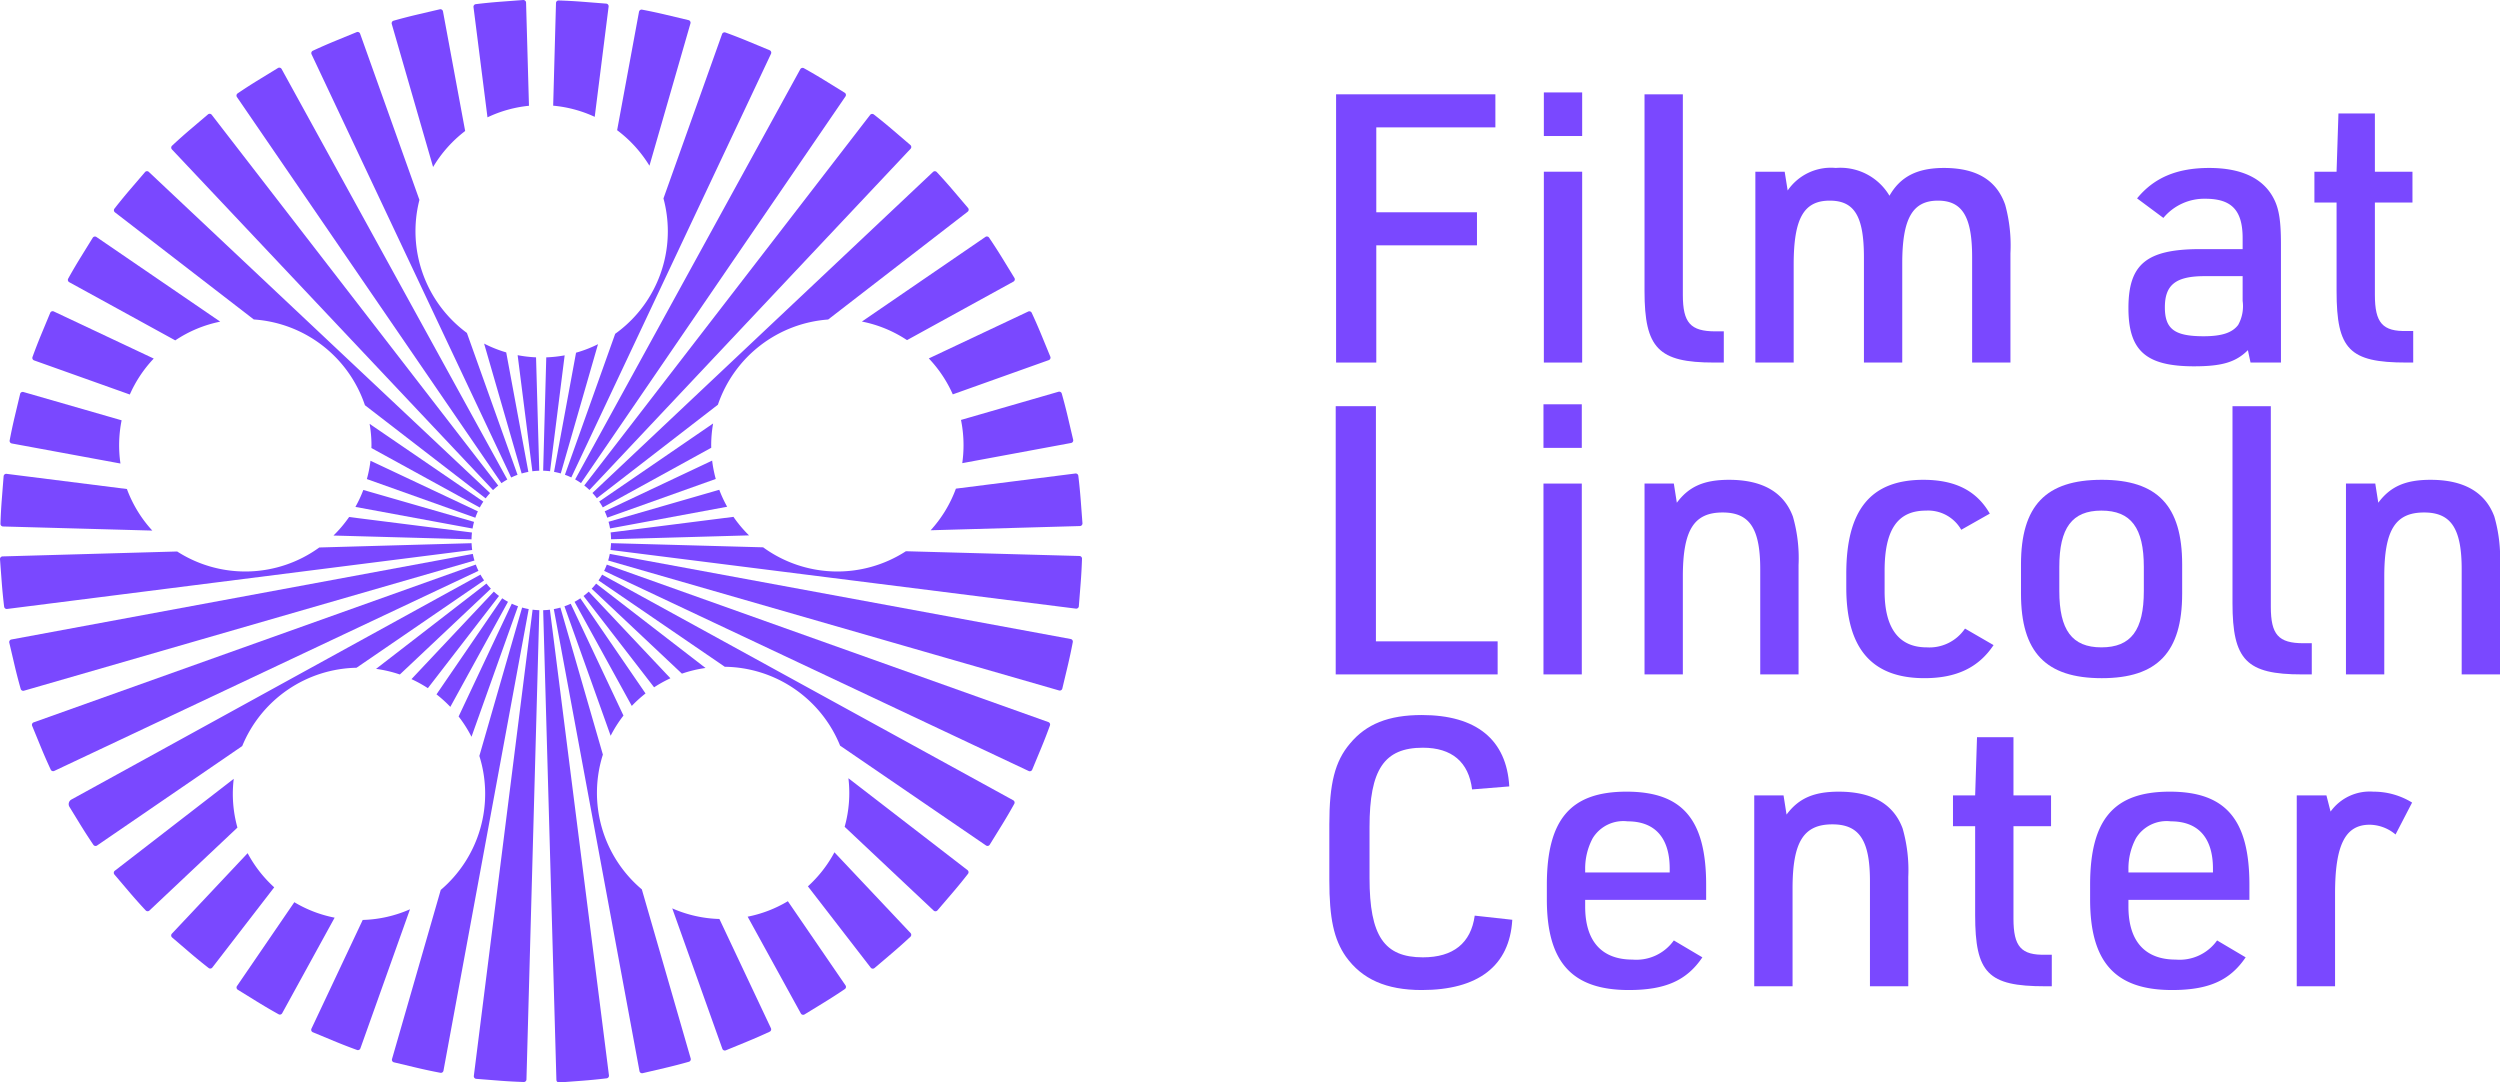 <svg id="Layer_1" data-name="Layer 1" xmlns="http://www.w3.org/2000/svg" width="247.123" height="107" viewBox="0 0 247.123 107">
  <defs>
    <style>
      .cls-1 {
        fill: #7a48ff;
      }
    </style>
  </defs>
  <title>flc_mark_filmlinc_purple2</title>
  <g>
    <path class="cls-1" d="M53.212,58.843q.058-.336.147-.66L42.414,55.028a12.408,12.408,0,0,1-.782,1.676Z" transform="translate(-6.5 -6.596)"/>
    <path class="cls-1" d="M68.129,77.33,62.915,66.276q-.302.141-.62.252L66.862,79.325A12.476,12.476,0,0,1,68.129,77.33Z" transform="translate(-6.5 -6.596)"/>
    <path class="cls-1" d="M64.696,65.078q-.246.228-.513.432l6.974,9.026a12.446,12.446,0,0,1,1.612-.892Z" transform="translate(-6.5 -6.596)"/>
    <path class="cls-1" d="M46.025,73.269l8.999-8.483q-.232-.242-.439-.506L43.672,72.714A12.387,12.387,0,0,1,46.025,73.269Z" transform="translate(-6.5 -6.596)"/>
    <path class="cls-1" d="M101.744,50.615a12.566,12.566,0,0,1-.126,1.764l10.758-1.995a.26.26,0,0,0,.206-.315l-.517-2.208q-.28-1.193-.611-2.361a.261.261,0,0,0-.324-.179l-9.637,2.785A12.528,12.528,0,0,1,101.744,50.615Z" transform="translate(-6.5 -6.596)"/>
    <path class="cls-1" d="M55.827,65.506q-.266-.203-.512-.431l-8.143,8.652a12.444,12.444,0,0,1,1.622.894Z" transform="translate(-6.5 -6.596)"/>
    <path class="cls-1" d="M65.428,64.284q-.208.264-.44.506L73.908,73.186a12.384,12.384,0,0,1,2.332-.56Z" transform="translate(-6.5 -6.596)"/>
    <path class="cls-1" d="M63.932,54.348,90.074,16.129a.26.26,0,0,0-.078-.368l-1.93-1.192q-1.043-.643-2.104-1.232a.261.261,0,0,0-.355.103L63.353,53.987Q63.652,54.153,63.932,54.348Z" transform="translate(-6.5 -6.596)"/>
    <path class="cls-1" d="M72.514,29.461A12.453,12.453,0,0,1,67.312,39.592L62.342,53.528q.323.116.63.263L82.713,11.913a.26.26,0,0,0-.135-.351L80.483,10.692q-1.132-.469-2.273-.883a.261.261,0,0,0-.335.158l-5.792,16.244A12.481,12.481,0,0,1,72.514,29.461Z" transform="translate(-6.5 -6.596)"/>
    <path class="cls-1" d="M70.697,22.977,74.751,8.911a.26.26,0,0,0-.19-.325l-2.207-.526Q71.162,7.777,69.97,7.551a.261.261,0,0,0-.305.21l-2.162,11.706A12.537,12.537,0,0,1,70.697,22.977Z" transform="translate(-6.5 -6.596)"/>
    <path class="cls-1" d="M100.682,45.579l9.488-3.386a.26.26,0,0,0,.153-.344l-.861-2.098q-.466-1.133-.978-2.234a.261.261,0,0,0-.348-.125l-9.824,4.634A12.485,12.485,0,0,1,100.682,45.579Z" transform="translate(-6.5 -6.596)"/>
    <path class="cls-1" d="M96.158,40.217,106.679,34.433a.26.26,0,0,0,.096-.364l-1.184-1.934q-.641-1.045-1.322-2.049a.261.261,0,0,0-.364-.068L91.697,38.381A12.398,12.398,0,0,1,96.158,40.217Z" transform="translate(-6.5 -6.596)"/>
    <path class="cls-1" d="M64.768,55.03,96.508,21.306a.26.26,0,0,0-.02-.376l-1.723-1.476q-.931-.797-1.888-1.543a.261.261,0,0,0-.367.047L64.253,54.585Q64.521,54.795,64.768,55.03Z" transform="translate(-6.5 -6.596)"/>
    <path class="cls-1" d="M65.499,55.847l11.965-9.246A12.476,12.476,0,0,1,88.363,38.18l13.788-10.654a.26.26,0,0,0,.039-.374l-1.469-1.728q-.795-.933-1.623-1.82a.261.261,0,0,0-.37-.011L65.061,55.326Q65.293,55.576,65.499,55.847Z" transform="translate(-6.5 -6.596)"/>
    <path class="cls-1" d="M57.708,66.524q-.317-.112-.619-.253L51.834,77.42A12.475,12.475,0,0,1,53.107,79.426Z" transform="translate(-6.5 -6.596)"/>
    <path class="cls-1" d="M66.274,57.137q.142.307.253.63L77.252,53.94a12.41,12.41,0,0,1-.357-1.813Z" transform="translate(-6.5 -6.596)"/>
    <path class="cls-1" d="M77.599,55.01,66.654,58.173q.09.325.148.661l11.577-2.147A12.408,12.408,0,0,1,77.599,55.01Z" transform="translate(-6.5 -6.596)"/>
    <path class="cls-1" d="M56.143,65.735l-6.496,9.497a12.541,12.541,0,0,1,1.367,1.238l5.7-10.386Q56.42,65.923,56.143,65.735Z" transform="translate(-6.5 -6.596)"/>
    <path class="cls-1" d="M41.008,57.703a12.532,12.532,0,0,1-1.546,1.831l13.649.374q.005-.341.043-.674Z" transform="translate(-6.5 -6.596)"/>
    <path class="cls-1" d="M53.486,57.773q.111-.322.252-.629L43.123,52.141a12.41,12.41,0,0,1-.358,1.81Z" transform="translate(-6.5 -6.596)"/>
    <path class="cls-1" d="M98.494,59.012l14.754-.416a.26.26,0,0,0,.252-.279l-.17-2.262q-.093-1.222-.239-2.427a.261.261,0,0,0-.292-.227l-11.809,1.497A12.468,12.468,0,0,1,98.494,59.012Z" transform="translate(-6.5 -6.596)"/>
    <path class="cls-1" d="M79.001,57.687,66.859,59.227q.038.333.044.675l13.638-.384A12.533,12.533,0,0,1,79.001,57.687Z" transform="translate(-6.5 -6.596)"/>
    <path class="cls-1" d="M63.866,65.739q-.277.187-.572.348l5.657,10.289a12.54,12.54,0,0,1,1.359-1.232Z" transform="translate(-6.5 -6.596)"/>
    <path class="cls-1" d="M58.065,53.401q.326-.095.664-.159L56.539,41.431a12.384,12.384,0,0,1-2.185-.871Z" transform="translate(-6.5 -6.596)"/>
    <path class="cls-1" d="M65.288,18.146,66.661,7.246a.26.26,0,0,0-.237-.292l-2.261-.178q-1.222-.095-2.435-.135a.261.261,0,0,0-.269.254l-.278,10.148A12.389,12.389,0,0,1,65.288,18.146Z" transform="translate(-6.5 -6.596)"/>
    <path class="cls-1" d="M43.22,50.615c0,.09-.005.178-.007.268l10.713,5.88q.161-.3.35-.582L43.036,48.493A12.538,12.538,0,0,1,43.22,50.615Z" transform="translate(-6.5 -6.596)"/>
    <path class="cls-1" d="M59.123,53.18q.336-.043.681-.053l-.316-11.208a12.493,12.493,0,0,1-1.82-.214Z" transform="translate(-6.5 -6.596)"/>
    <path class="cls-1" d="M63.442,41.46,61.266,53.239q.338.062.665.157l3.682-12.777A12.383,12.383,0,0,1,63.442,41.46Z" transform="translate(-6.5 -6.596)"/>
    <path class="cls-1" d="M76.991,48.456,65.732,56.17q.19.281.352.582l10.723-5.895c-.002-.08-.006-.16-.006-.241A12.536,12.536,0,0,1,76.991,48.456Z" transform="translate(-6.5 -6.596)"/>
    <path class="cls-1" d="M60.191,53.126q.345.009.681.051L62.316,41.722a12.506,12.506,0,0,1-1.818.199Z" transform="translate(-6.5 -6.596)"/>
    <path class="cls-1" d="M58.111,66.652,53.884,81.32a12.479,12.479,0,0,1-3.817,13.245l-4.817,16.716a.26.26,0,0,0,.19.325l2.207.526q1.192.283,2.385.509a.261.261,0,0,0,.305-.21l8.426-45.628Q58.43,66.743,58.111,66.652Z" transform="translate(-6.5 -6.596)"/>
    <path class="cls-1" d="M77.613,97.437a12.412,12.412,0,0,1-4.662-1.05l4.953,13.879a.26.26,0,0,0,.344.153l2.098-.861q1.133-.466,2.234-.978a.261.261,0,0,0,.125-.348Z" transform="translate(-6.5 -6.596)"/>
    <path class="cls-1" d="M69.945,94.51a12.476,12.476,0,0,1-3.85-13.322L61.895,66.655q-.32.091-.651.151L69.712,112.472a.26.26,0,0,0,.315.206l2.208-.517q1.193-.28,2.361-.611a.261.261,0,0,0,.179-.324Z" transform="translate(-6.5 -6.596)"/>
    <path class="cls-1" d="M59.147,66.863l-5.809,46.084a.26.26,0,0,0,.237.292l2.261.178q1.222.095,2.435.135a.261.261,0,0,0,.269-.254l1.272-46.384Q59.476,66.904,59.147,66.863Z" transform="translate(-6.5 -6.596)"/>
    <path class="cls-1" d="M60.192,66.914l1.308,46.43a.26.26,0,0,0,.279.252l2.262-.17q1.222-.093,2.427-.239a.261.261,0,0,0,.227-.292L60.858,66.864Q60.53,66.905,60.192,66.914Z" transform="translate(-6.5 -6.596)"/>
    <path class="cls-1" d="M30.978,90.932,23.492,98.887a.26.26,0,0,0,.02.376l1.723,1.476q.931.797,1.888,1.543a.261.261,0,0,0,.367-.047l6.116-7.928A12.519,12.519,0,0,1,30.978,90.932Z" transform="translate(-6.5 -6.596)"/>
    <path class="cls-1" d="M42.354,97.532l-5.067,10.748a.26.26,0,0,0,.135.351l2.095.87q1.132.469,2.273.883a.261.261,0,0,0,.335-.158L47.028,96.476A12.411,12.411,0,0,1,42.354,97.532Z" transform="translate(-6.5 -6.596)"/>
    <path class="cls-1" d="M35.594,95.778l-5.667,8.285a.26.26,0,0,0,.078.368l1.93,1.192q1.043.643,2.104,1.232a.261.261,0,0,0,.355-.103l5.184-9.446A12.39,12.39,0,0,1,35.594,95.778Z" transform="translate(-6.5 -6.596)"/>
    <path class="cls-1" d="M88.984,90.846a12.52,12.52,0,0,1-2.623,3.365l6.21,8.036a.26.26,0,0,0,.374.039l1.728-1.469q.933-.795,1.82-1.623a.261.261,0,0,0,.011-.37Z" transform="translate(-6.5 -6.596)"/>
    <path class="cls-1" d="M112.336,69.761,66.777,61.348q-.065.334-.162.655l44.57,12.844a.26.26,0,0,0,.325-.19L112.036,72.451q.283-1.192.509-2.385A.261.261,0,0,0,112.336,69.761Z" transform="translate(-6.5 -6.596)"/>
    <path class="cls-1" d="M58.406,6.64l0-.001-.03.001.001.001Z" transform="translate(-6.5 -6.596)"/>
    <path class="cls-1" d="M113.201,61.555l-17.154-.47a12.461,12.461,0,0,1-14.112-.387l-15.035-.412q-.013.341-.059.673l46.01,5.799a.26.26,0,0,0,.292-.237l.178-2.261q.095-1.222.135-2.435A.261.261,0,0,0,113.201,61.555Z" transform="translate(-6.5 -6.596)"/>
    <path class="cls-1" d="M90.365,83.524a12.375,12.375,0,0,1-.372,4.801l8.797,8.28a.26.26,0,0,0,.376-.02l1.476-1.723q.797-.931,1.543-1.888a.261.261,0,0,0-.047-.367Z" transform="translate(-6.5 -6.596)"/>
    <path class="cls-1" d="M29.514,85.069a12.58,12.58,0,0,1,.091-1.486L17.849,92.667a.26.26,0,0,0-.039.374L19.279,94.769q.795.933,1.623,1.82a.261.261,0,0,0,.37.011l8.697-8.198A12.475,12.475,0,0,1,29.514,85.069Z" transform="translate(-6.5 -6.596)"/>
    <path class="cls-1" d="M84.378,95.68a12.39,12.39,0,0,1-3.974,1.529l5.259,9.566a.26.26,0,0,0,.364.096l1.934-1.184q1.045-.641,2.049-1.322a.261.261,0,0,0,.068-.364Z" transform="translate(-6.5 -6.596)"/>
    <path class="cls-1" d="M106.656,85.702,66.02,63.4q-.165.294-.358.569l12.482,8.537A12.472,12.472,0,0,1,89.545,80.305l14.422,9.865a.26.26,0,0,0,.368-.078l1.192-1.93q.643-1.043,1.232-2.104A.261.261,0,0,0,106.656,85.702Z" transform="translate(-6.5 -6.596)"/>
    <path class="cls-1" d="M110.129,77.972,66.481,62.407q-.117.317-.264.62l41.966,19.782a.26.26,0,0,0,.351-.135l.87-2.095q.469-1.132.883-2.273A.261.261,0,0,0,110.129,77.972Z" transform="translate(-6.5 -6.596)"/>
    <path class="cls-1" d="M56.069,54.358q.279-.195.578-.362l-22.31-40.579A.26.26,0,0,0,33.973,13.321l-1.934,1.184q-1.045.641-2.049,1.322a.261.261,0,0,0-.068.364Z" transform="translate(-6.5 -6.596)"/>
    <path class="cls-1" d="M55.236,55.042q.246-.236.514-.446L27.43,17.945a.26.26,0,0,0-.374-.039l-1.728,1.469q-.933.795-1.82,1.623a.261.261,0,0,0-.011.37Z" transform="translate(-6.5 -6.596)"/>
    <path class="cls-1" d="M31.587,38.175a12.476,12.476,0,0,1,10.986,8.476L54.507,55.858q.206-.271.437-.521L21.21,23.588a.26.26,0,0,0-.376.02l-1.476,1.723q-.797.931-1.543,1.888a.261.261,0,0,0,.047.367Z" transform="translate(-6.5 -6.596)"/>
    <path class="cls-1" d="M13.344,34.49,23.824,40.242a12.401,12.401,0,0,1,4.443-1.851L16.033,30.023a.26.26,0,0,0-.368.078l-1.192,1.93Q13.83,33.074,13.241,34.135A.261.261,0,0,0,13.344,34.49Z" transform="translate(-6.5 -6.596)"/>
    <path class="cls-1" d="M57.029,53.797q.306-.147.629-.264L52.653,39.507A12.487,12.487,0,0,1,47.96,26.356L42.097,9.927a.26.26,0,0,0-.344-.153l-2.098.861q-1.133.466-2.234.978a.261.261,0,0,0-.125.348Z" transform="translate(-6.5 -6.596)"/>
    <path class="cls-1" d="M58.788,17.052l-.287-10.203a.255.255,0,0,0-.124-.208c-.053.002-.106.004-.159.006.052-.002.105-.004.158-.007a.253.253,0,0,0-.155-.043l-2.262.17q-1.222.093-2.427.239a.261.261,0,0,0-.227.292l1.382,10.897A12.389,12.389,0,0,1,58.788,17.052Z" transform="translate(-6.5 -6.596)"/>
    <path class="cls-1" d="M49.311,23.107a12.532,12.532,0,0,1,3.17-3.562L50.288,7.721a.26.26,0,0,0-.315-.206l-2.208.517q-1.193.28-2.361.611a.261.261,0,0,0-.179.324Z" transform="translate(-6.5 -6.596)"/>
    <path class="cls-1" d="M6.799,58.638l14.756.405a12.469,12.469,0,0,1-2.51-4.108L7.15,53.435a.26.26,0,0,0-.292.237l-.178,2.261q-.095,1.222-.135,2.435A.261.261,0,0,0,6.799,58.638Z" transform="translate(-6.5 -6.596)"/>
    <path class="cls-1" d="M53.116,60.29l-15.054.424a12.46,12.46,0,0,1-14.05.396l-17.26.486a.26.26,0,0,0-.252.279l.17,2.262q.093,1.222.239,2.427a.261.261,0,0,0,.292.227l45.973-5.829Q53.13,60.631,53.116,60.29Z" transform="translate(-6.5 -6.596)"/>
    <path class="cls-1" d="M9.871,42.221l9.46,3.373a12.484,12.484,0,0,1,2.365-3.554l-9.88-4.657a.26.26,0,0,0-.351.135l-.87,2.095q-.469,1.132-.883,2.273A.261.261,0,0,0,9.871,42.221Z" transform="translate(-6.5 -6.596)"/>
    <path class="cls-1" d="M53.533,62.404,9.83,78a.26.26,0,0,0-.153.344l.861,2.098q.466,1.133.978,2.234a.261.261,0,0,0,.348.125l41.931-19.778Q53.65,62.721,53.533,62.404Z" transform="translate(-6.5 -6.596)"/>
    <path class="cls-1" d="M53.239,61.35,7.624,69.809a.26.26,0,0,0-.206.315l.517,2.208q.28,1.193.611,2.361a.261.261,0,0,0,.324.179L53.4,62.004Q53.304,61.683,53.239,61.35Z" transform="translate(-6.5 -6.596)"/>
    <path class="cls-1" d="M41.744,72.603l12.607-8.637q-.192-.275-.357-.568l-40.434,22.23a.52.52,0,0,0-.193.727l1.042,1.702q.641,1.045,1.322,2.049a.261.261,0,0,0,.364.068l14.348-9.83A12.472,12.472,0,0,1,41.744,72.603Z" transform="translate(-6.5 -6.596)"/>
    <path class="cls-1" d="M7.664,50.432,18.407,52.415a12.494,12.494,0,0,1,.115-4.272L8.815,45.346a.26.26,0,0,0-.325.19l-.526,2.207q-.283,1.192-.509,2.385A.261.261,0,0,0,7.664,50.432Z" transform="translate(-6.5 -6.596)"/>
  </g>
  <g>
    <path class="cls-1" d="M138.571,15.919h15.746v3.268H142.545v8.393h9.953v3.268h-9.953V42.434h-3.974Z" transform="translate(-6.5 -6.596)"/>
    <path class="cls-1" d="M159.108,15.733h3.788V20.041h-3.788Zm0,7.836h3.788V42.434h-3.788Z" transform="translate(-6.5 -6.596)"/>
    <path class="cls-1" d="M172.848,15.919V35.749c0,2.748.743,3.602,3.231,3.602h.817V42.434h-.965c-5.497,0-6.871-1.411-6.871-7.056V15.919Z" transform="translate(-6.5 -6.596)"/>
    <path class="cls-1" d="M180.016,23.569h2.897l.297,1.857a5.176,5.176,0,0,1,4.753-2.228,5.637,5.637,0,0,1,5.31,2.748c1.077-1.894,2.748-2.748,5.385-2.748,3.194,0,5.199,1.188,6.053,3.639a15.161,15.161,0,0,1,.52,4.79V42.434h-3.788V31.999c0-3.974-.966-5.57-3.379-5.57-2.525,0-3.528,1.782-3.528,6.202V42.434h-3.788V32.036c0-4.048-.929-5.607-3.379-5.607-2.562,0-3.565,1.745-3.565,6.313V42.434H180.016Z" transform="translate(-6.5 -6.596)"/>
    <path class="cls-1" d="M228.183,30.142c0-2.748-1.077-3.899-3.676-3.899a5.251,5.251,0,0,0-4.159,1.894l-2.6-1.931c1.671-2.042,3.936-3.008,7.13-3.008,3.157,0,5.31,1.003,6.35,2.971.557,1.04.743,2.265.743,4.605V42.434H228.963l-.26-1.225c-1.188,1.188-2.562,1.597-5.31,1.597-4.753,0-6.499-1.523-6.499-5.756,0-4.345,1.782-5.83,7.13-5.83h4.159Zm-3.75,3.751c-2.86,0-3.937.854-3.937,3.082,0,2.154.966,2.859,3.825,2.859,1.782,0,2.822-.334,3.417-1.114a3.809,3.809,0,0,0,.445-2.377V33.893Z" transform="translate(-6.5 -6.596)"/>
    <path class="cls-1" d="M235.277,26.614V23.569h2.191l.186-5.756h3.602v5.756h3.714V26.614h-3.714v9.135c0,2.748.743,3.639,3.194,3.565h.594V42.434h-.668c-5.644,0-6.907-1.3-6.907-7.056V26.614Z" transform="translate(-6.5 -6.596)"/>
    <path class="cls-1" d="M138.534,46.746h3.974V69.993h12.032v3.268H138.534Z" transform="translate(-6.5 -6.596)"/>
    <path class="cls-1" d="M159.071,46.56h3.788v4.308h-3.788Zm0,7.836h3.788V73.261h-3.788Z" transform="translate(-6.5 -6.596)"/>
    <path class="cls-1" d="M169.061,54.396h2.896l.297,1.894c1.188-1.597,2.674-2.265,5.162-2.265,3.305,0,5.422,1.226,6.313,3.639a14.933,14.933,0,0,1,.557,4.79V73.261h-3.788V62.863c0-4.011-1.039-5.608-3.714-5.608-2.859,0-3.936,1.745-3.936,6.35v9.655h-3.788Z" transform="translate(-6.5 -6.596)"/>
    <path class="cls-1" d="M203.562,70.364c-1.486,2.228-3.677,3.268-6.833,3.268-5.199,0-7.725-2.934-7.725-8.95V63.309c0-6.313,2.414-9.284,7.613-9.284,3.157,0,5.273,1.077,6.573,3.342l-2.822,1.597a3.77,3.77,0,0,0-3.491-1.894c-2.785,0-4.085,1.857-4.085,5.942V65.054c0,3.639,1.411,5.533,4.159,5.533a4.249,4.249,0,0,0,3.788-1.857Z" transform="translate(-6.5 -6.596)"/>
    <path class="cls-1" d="M206.273,62.38c0-5.793,2.451-8.356,7.985-8.356,5.496,0,7.947,2.562,7.947,8.356v2.897c0,5.793-2.451,8.356-7.947,8.356-5.533,0-7.985-2.562-7.985-8.356Zm12.143.26c0-3.862-1.263-5.571-4.196-5.571-2.896,0-4.159,1.708-4.159,5.571v2.377c0,3.862,1.263,5.57,4.159,5.57,2.934,0,4.196-1.708,4.196-5.57Z" transform="translate(-6.5 -6.596)"/>
    <path class="cls-1" d="M230.969,46.746V66.577c0,2.748.743,3.602,3.231,3.602h.817v3.082h-.966c-5.496,0-6.871-1.411-6.871-7.056V46.746Z" transform="translate(-6.5 -6.596)"/>
    <path class="cls-1" d="M238.397,54.396h2.897l.297,1.894c1.189-1.597,2.674-2.265,5.162-2.265,3.305,0,5.422,1.226,6.313,3.639a14.945,14.945,0,0,1,.557,4.79V73.261h-3.788V62.863c0-4.011-1.04-5.608-3.714-5.608-2.86,0-3.937,1.745-3.937,6.35v9.655h-3.788Z" transform="translate(-6.5 -6.596)"/>
    <path class="cls-1" d="M155.988,97.515c-.26,4.568-3.379,6.945-8.95,6.945-3.528,0-5.904-1.077-7.501-3.305-1.188-1.708-1.634-3.788-1.634-7.538V88.083c0-4.048.557-6.239,2.042-7.985,1.597-1.931,3.825-2.822,7.093-2.822,5.422,0,8.393,2.451,8.653,7.056l-3.676.297c-.334-2.711-2.005-4.122-4.865-4.122-3.825,0-5.273,2.154-5.273,7.836V93.393c0,5.719,1.448,7.835,5.273,7.835,3.008,0,4.753-1.411,5.125-4.122Z" transform="translate(-6.5 -6.596)"/>
    <path class="cls-1" d="M163.193,96.215c0,3.417,1.634,5.236,4.679,5.236a4.548,4.548,0,0,0,4.085-1.894l2.822,1.671c-1.56,2.303-3.676,3.231-7.278,3.231-5.608,0-8.096-2.748-8.096-8.95V94.061c0-6.461,2.34-9.21,7.873-9.21s7.873,2.748,7.873,9.21v1.486H163.193Zm8.356-3.379v-.372c0-3.045-1.449-4.679-4.159-4.679a3.553,3.553,0,0,0-3.454,1.671,6.36,6.36,0,0,0-.743,3.045V92.836Z" transform="translate(-6.5 -6.596)"/>
    <path class="cls-1" d="M179.905,85.223h2.897l.297,1.894c1.188-1.597,2.674-2.265,5.162-2.265,3.305,0,5.422,1.226,6.313,3.639a14.932,14.932,0,0,1,.557,4.79v10.807H191.343V93.69c0-4.011-1.039-5.607-3.714-5.607-2.859,0-3.936,1.745-3.936,6.35v9.655h-3.788Z" transform="translate(-6.5 -6.596)"/>
    <path class="cls-1" d="M199.551,88.268V85.223h2.191l.185-5.756h3.603v5.756H209.244V88.268h-3.714v9.136c0,2.748.742,3.639,3.194,3.565h.594v3.119h-.669c-5.644,0-6.907-1.3-6.907-7.056V88.268Z" transform="translate(-6.5 -6.596)"/>
    <path class="cls-1" d="M216.894,96.215c0,3.417,1.634,5.236,4.679,5.236a4.547,4.547,0,0,0,4.085-1.894l2.823,1.671c-1.56,2.303-3.677,3.231-7.279,3.231-5.607,0-8.096-2.748-8.096-8.95V94.061c0-6.461,2.34-9.21,7.873-9.21s7.873,2.748,7.873,9.21v1.486H216.894Zm8.355-3.379v-.372c0-3.045-1.448-4.679-4.159-4.679a3.554,3.554,0,0,0-3.454,1.671,6.359,6.359,0,0,0-.742,3.045V92.836Z" transform="translate(-6.5 -6.596)"/>
    <path class="cls-1" d="M233.532,85.223h2.934l.409,1.597a4.772,4.772,0,0,1,4.233-1.968,7.233,7.233,0,0,1,3.825,1.077L243.298,89.085a4.033,4.033,0,0,0-2.562-.965c-2.414,0-3.417,2.005-3.417,6.796v9.172h-3.788Z" transform="translate(-6.5 -6.596)"/>
  </g>
</svg>
